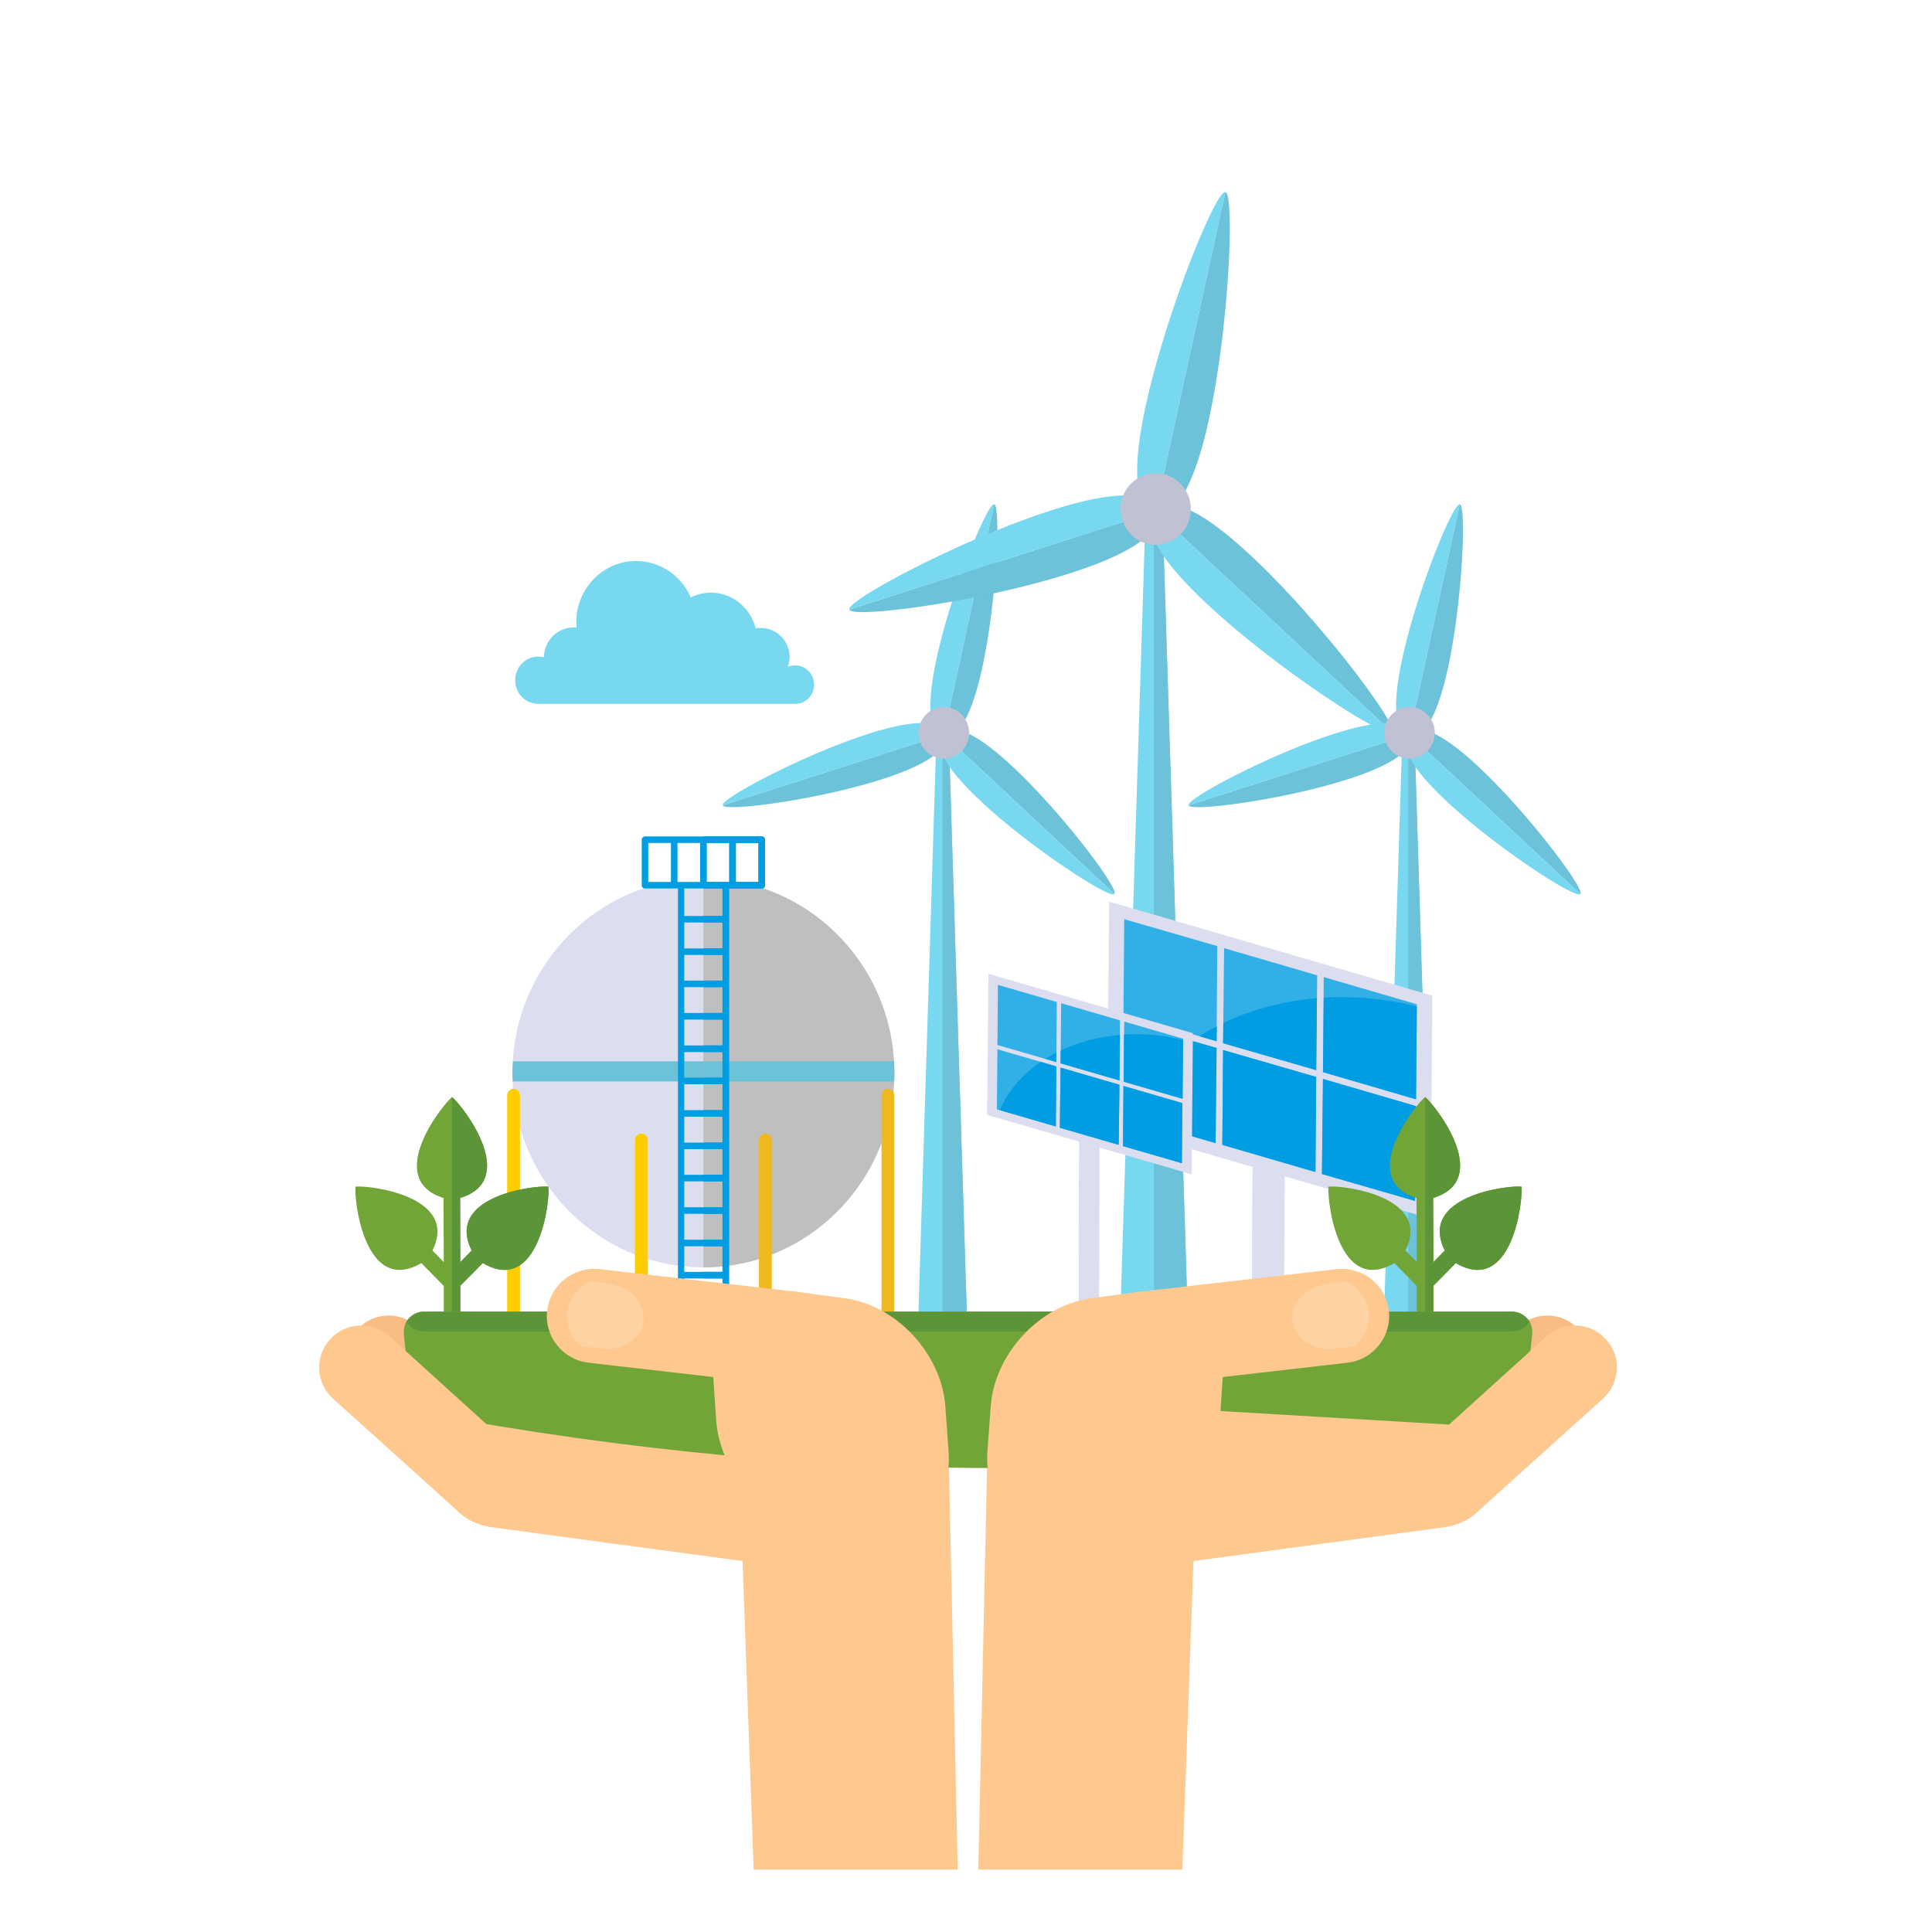 <svg xmlns="http://www.w3.org/2000/svg" xmlns:xlink="http://www.w3.org/1999/xlink" width="40" zoomAndPan="magnify" viewBox="0 0 30 30" height="40" preserveAspectRatio="xMidYMid meet" version="1.0"><defs><clipPath id="2ceab04173"><path d="M 11 22 L 15 22 L 15 29.031 L 11 29.031 Z M 11 22 " clip-rule="nonzero"/></clipPath><clipPath id="635301ebf6"><path d="M 15 22 L 19 22 L 19 29.031 L 15 29.031 Z M 15 22 " clip-rule="nonzero"/></clipPath><clipPath id="0b6e849637"><path d="M 17 2.902 L 20 2.902 L 20 8 L 17 8 Z M 17 2.902 " clip-rule="nonzero"/></clipPath><clipPath id="e50e0505f5"><path d="M 4.871 20 L 9 20 L 9 24 L 4.871 24 Z M 4.871 20 " clip-rule="nonzero"/></clipPath><clipPath id="e7d75604ea"><path d="M 21 20 L 25.191 20 L 25.191 24 L 21 24 Z M 21 20 " clip-rule="nonzero"/></clipPath></defs><path fill="#f3b17b" d="M 6.227 20.695 C 5.984 20.961 6.004 21.371 6.27 21.613 C 6.93 22.211 7.59 22.809 8.25 23.406 C 8.516 23.645 8.934 23.625 9.172 23.359 C 9.414 23.094 9.395 22.68 9.129 22.441 C 8.465 21.844 7.805 21.246 7.145 20.648 C 6.879 20.41 6.465 20.43 6.227 20.695 " fill-opacity="1" fill-rule="evenodd"/><path fill="#f8bc84" d="M 5.551 20.641 C 5.309 20.906 5.332 21.316 5.598 21.559 C 6.258 22.156 6.918 22.754 7.578 23.352 C 7.844 23.59 8.258 23.57 8.496 23.305 C 8.738 23.039 8.719 22.625 8.453 22.387 C 7.793 21.789 7.133 21.191 6.473 20.594 C 6.207 20.355 5.793 20.375 5.551 20.641 " fill-opacity="1" fill-rule="evenodd"/><path fill="#fec88e" d="M 11.574 21.883 C 11.961 21.859 12.297 22.133 12.316 22.484 C 12.336 22.84 12.039 23.148 11.652 23.168 L 7.699 23.402 C 7.309 23.426 6.977 23.156 6.957 22.801 C 6.934 22.449 7.234 22.141 7.621 22.117 L 11.574 21.883 " fill-opacity="1" fill-rule="evenodd"/><g clip-path="url(#2ceab04173)"><path fill="#fec88e" d="M 11.465 22.418 L 14.73 22.562 L 14.871 29.031 L 11.703 29.031 L 11.465 22.418 " fill-opacity="1" fill-rule="evenodd"/></g><g clip-path="url(#635301ebf6)"><path fill="#fec88e" d="M 18.598 22.418 L 15.332 22.562 L 15.191 29.031 L 18.359 29.031 L 18.598 22.418 " fill-opacity="1" fill-rule="evenodd"/></g><path fill="#f3b17b" d="M 23.836 20.695 C 24.078 20.961 24.059 21.371 23.793 21.613 C 23.133 22.211 22.473 22.809 21.812 23.406 C 21.547 23.645 21.129 23.625 20.891 23.359 C 20.648 23.094 20.668 22.68 20.934 22.441 C 21.594 21.844 22.258 21.246 22.918 20.648 C 23.184 20.41 23.598 20.43 23.836 20.695 " fill-opacity="1" fill-rule="evenodd"/><path fill="#f8bc84" d="M 24.512 20.641 C 24.754 20.906 24.73 21.316 24.465 21.559 C 23.805 22.156 23.145 22.754 22.484 23.352 C 22.219 23.59 21.805 23.57 21.566 23.305 C 21.324 23.039 21.344 22.625 21.609 22.387 C 22.27 21.789 22.93 21.191 23.59 20.594 C 23.855 20.355 24.27 20.375 24.512 20.641 " fill-opacity="1" fill-rule="evenodd"/><path fill="#fec88e" d="M 17.418 22.887 C 16.945 22.949 16.605 23.336 16.66 23.742 C 16.719 24.148 17.148 24.426 17.617 24.363 L 22.426 23.715 C 22.895 23.652 23.234 23.266 23.18 22.859 C 23.125 22.453 22.695 22.172 22.227 22.238 L 17.418 22.887 " fill-opacity="1" fill-rule="evenodd"/><path fill="#dcdef0" d="M 11.855 13.797 C 13.035 14.195 13.887 15.328 13.887 16.66 C 13.887 18.328 12.559 19.68 10.922 19.68 C 9.285 19.68 7.957 18.328 7.957 16.66 C 7.957 15.328 8.809 14.195 9.988 13.797 L 11.855 13.797 " fill-opacity="1" fill-rule="evenodd"/><path fill="#6cc2d8" d="M 13.883 16.48 C 13.883 16.543 13.887 16.602 13.887 16.66 C 13.887 16.707 13.887 16.75 13.883 16.793 L 7.961 16.793 C 7.961 16.75 7.957 16.707 7.957 16.66 C 7.957 16.602 7.961 16.543 7.965 16.48 L 13.883 16.48 " fill-opacity="1" fill-rule="evenodd"/><path fill="#bfbfbf" d="M 11.855 13.797 C 13.035 14.195 13.887 15.328 13.887 16.66 C 13.887 18.328 12.559 19.68 10.922 19.68 L 10.922 13.797 L 11.855 13.797 " fill-opacity="1" fill-rule="evenodd"/><path fill="#6cc2d8" d="M 13.883 16.48 C 13.883 16.543 13.887 16.602 13.887 16.66 C 13.887 16.707 13.887 16.75 13.883 16.793 L 10.922 16.793 L 10.922 16.48 L 13.883 16.48 " fill-opacity="1" fill-rule="evenodd"/><path fill="#ffcc00" d="M 9.961 17.602 C 10.016 17.602 10.059 17.648 10.059 17.703 L 10.059 20.367 L 9.859 20.367 L 9.859 17.703 C 9.859 17.648 9.902 17.602 9.961 17.602 " fill-opacity="1" fill-rule="evenodd"/><path fill="#edb91d" d="M 11.887 17.602 C 11.941 17.602 11.984 17.648 11.984 17.703 L 11.984 20.367 L 11.785 20.367 L 11.785 17.703 C 11.785 17.648 11.832 17.602 11.887 17.602 " fill-opacity="1" fill-rule="evenodd"/><path fill="#ffcc00" d="M 7.977 16.906 C 8.031 16.906 8.074 16.953 8.074 17.008 L 8.074 20.367 L 7.875 20.367 L 7.875 17.008 C 7.875 16.953 7.922 16.906 7.977 16.906 " fill-opacity="1" fill-rule="evenodd"/><path fill="#edb91d" d="M 13.785 16.906 C 13.84 16.906 13.887 16.953 13.887 17.008 L 13.887 20.367 L 13.688 20.367 L 13.688 17.008 C 13.688 16.953 13.73 16.906 13.785 16.906 " fill-opacity="1" fill-rule="evenodd"/><path fill="#009de2" d="M 10.574 20.367 C 10.547 20.367 10.527 20.344 10.527 20.316 L 10.527 13.812 C 10.527 13.781 10.547 13.762 10.574 13.762 C 10.602 13.762 10.625 13.781 10.625 13.812 L 10.625 14.223 L 11.219 14.223 L 11.219 13.812 C 11.219 13.781 11.242 13.762 11.27 13.762 C 11.297 13.762 11.32 13.781 11.32 13.812 L 11.32 20.316 C 11.32 20.344 11.297 20.367 11.27 20.367 C 11.047 20.367 10.801 20.367 10.574 20.367 Z M 10.625 14.324 L 10.625 14.727 L 11.219 14.727 L 11.219 14.324 Z M 10.625 14.828 L 10.625 15.227 L 11.219 15.227 L 11.219 14.828 Z M 10.625 15.328 L 10.625 15.73 L 11.219 15.73 L 11.219 15.328 Z M 10.625 15.832 L 10.625 16.234 L 11.219 16.234 L 11.219 15.832 Z M 10.625 16.336 L 10.625 16.734 L 11.219 16.734 L 11.219 16.336 Z M 10.625 16.836 L 10.625 17.238 L 11.219 17.238 L 11.219 16.836 Z M 10.625 17.34 L 10.625 17.742 L 11.219 17.742 L 11.219 17.34 Z M 10.625 17.844 L 10.625 18.242 L 11.219 18.242 L 11.219 17.844 Z M 10.625 18.344 L 10.625 18.746 L 11.219 18.746 L 11.219 18.344 Z M 10.625 18.848 L 10.625 19.25 L 11.219 19.25 L 11.219 18.848 Z M 10.625 19.352 L 10.625 19.75 L 11.219 19.75 L 11.219 19.352 Z M 10.625 19.852 L 10.625 20.254 L 11.219 20.254 L 11.219 19.852 L 10.625 19.852 " fill-opacity="1" fill-rule="nonzero"/><path fill="#009de2" d="M 10.922 14.223 L 11.219 14.223 L 11.219 13.812 C 11.219 13.781 11.242 13.762 11.27 13.762 C 11.297 13.762 11.32 13.781 11.32 13.812 L 11.32 20.316 C 11.32 20.344 11.297 20.367 11.27 20.367 L 10.922 20.367 L 10.922 20.254 L 11.219 20.254 L 11.219 19.852 L 10.922 19.852 L 10.922 19.75 L 11.219 19.75 L 11.219 19.352 L 10.922 19.352 L 10.922 19.25 L 11.219 19.25 L 11.219 18.848 L 10.922 18.848 L 10.922 18.746 L 11.219 18.746 L 11.219 18.344 L 10.922 18.344 L 10.922 18.242 L 11.219 18.242 L 11.219 17.844 L 10.922 17.844 L 10.922 17.742 L 11.219 17.742 L 11.219 17.34 L 10.922 17.34 L 10.922 17.238 L 11.219 17.238 L 11.219 16.836 L 10.922 16.836 L 10.922 16.734 L 11.219 16.734 L 11.219 16.336 L 10.922 16.336 L 10.922 16.234 L 11.219 16.234 L 11.219 15.832 L 10.922 15.832 L 10.922 15.73 L 11.219 15.73 L 11.219 15.328 L 10.922 15.328 L 10.922 15.227 L 11.219 15.227 L 11.219 14.828 L 10.922 14.828 L 10.922 14.727 L 11.219 14.727 L 11.219 14.324 L 10.922 14.324 L 10.922 14.223 " fill-opacity="1" fill-rule="nonzero"/><path fill="#009de2" d="M 10.469 13.797 L 11.828 13.797 C 11.836 13.797 11.844 13.797 11.852 13.793 C 11.867 13.785 11.879 13.766 11.879 13.746 C 11.879 13.512 11.879 13.273 11.879 13.039 C 11.879 13.012 11.855 12.988 11.828 12.988 L 10.016 12.988 C 9.988 12.988 9.965 13.012 9.965 13.039 C 9.965 13.273 9.965 13.512 9.965 13.746 C 9.965 13.766 9.977 13.785 9.992 13.793 C 10 13.797 10.008 13.797 10.016 13.797 Z M 10.52 13.695 L 10.52 13.09 L 10.871 13.09 L 10.871 13.695 Z M 10.418 13.09 L 10.418 13.695 L 10.066 13.695 L 10.066 13.09 Z M 11.777 13.09 L 11.777 13.695 L 11.426 13.695 L 11.426 13.09 Z M 10.973 13.09 L 11.324 13.09 L 11.324 13.695 L 10.973 13.695 L 10.973 13.09 " fill-opacity="1" fill-rule="nonzero"/><path fill="#009de2" d="M 10.922 13.797 L 11.828 13.797 C 11.836 13.797 11.844 13.797 11.852 13.793 C 11.867 13.785 11.879 13.766 11.879 13.746 C 11.879 13.512 11.879 13.273 11.879 13.039 C 11.879 13.012 11.855 12.988 11.828 12.988 L 10.922 12.988 Z M 11.777 13.09 L 11.777 13.695 L 11.426 13.695 L 11.426 13.09 Z M 10.973 13.09 L 11.324 13.09 L 11.324 13.695 L 10.973 13.695 L 10.973 13.09 " fill-opacity="1" fill-rule="nonzero"/><path fill="#78d8f0" d="M 14.535 11.605 L 14.738 11.605 L 15.012 20.367 L 14.262 20.367 L 14.535 11.605 " fill-opacity="1" fill-rule="evenodd"/><path fill="#6cc2d8" d="M 14.738 11.605 L 14.637 11.605 L 14.637 20.367 L 15.012 20.367 L 14.738 11.605 " fill-opacity="1" fill-rule="evenodd"/><path fill="#78d8f0" d="M 15.438 7.832 L 14.656 11.406 C 13.941 11.277 15.281 7.773 15.438 7.832 " fill-opacity="1" fill-rule="evenodd"/><path fill="#6cc2d8" d="M 15.438 7.832 L 14.656 11.406 C 15.355 11.598 15.602 7.844 15.438 7.832 " fill-opacity="1" fill-rule="evenodd"/><path fill="#6cc2d8" d="M 17.305 13.883 L 14.656 11.406 C 15.121 10.84 17.434 13.773 17.305 13.883 " fill-opacity="1" fill-rule="evenodd"/><path fill="#78d8f0" d="M 17.305 13.883 L 14.656 11.406 C 14.141 11.926 17.211 14.02 17.305 13.883 " fill-opacity="1" fill-rule="evenodd"/><path fill="#6cc2d8" d="M 11.223 12.504 L 14.656 11.406 C 14.902 12.102 11.254 12.672 11.223 12.504 " fill-opacity="1" fill-rule="evenodd"/><path fill="#78d8f0" d="M 11.223 12.504 L 14.656 11.406 C 14.469 10.691 11.156 12.352 11.223 12.504 " fill-opacity="1" fill-rule="evenodd"/><path fill="#c0c1d3" d="M 14.852 11.031 C 15.039 11.145 15.105 11.387 14.996 11.578 C 14.887 11.77 14.648 11.836 14.461 11.727 C 14.27 11.617 14.207 11.371 14.316 11.18 C 14.422 10.988 14.664 10.922 14.852 11.031 " fill-opacity="1" fill-rule="evenodd"/><path fill="#78d8f0" d="M 17.781 8.219 L 18.059 8.219 L 18.441 20.367 L 17.398 20.367 L 17.781 8.219 " fill-opacity="1" fill-rule="evenodd"/><path fill="#6cc2d8" d="M 18.059 8.219 L 17.918 8.219 L 17.918 20.367 L 18.441 20.367 L 18.059 8.219 " fill-opacity="1" fill-rule="evenodd"/><g clip-path="url(#0b6e849637)"><path fill="#78d8f0" d="M 19.027 2.984 L 17.945 7.941 C 16.957 7.762 18.812 2.902 19.027 2.984 " fill-opacity="1" fill-rule="evenodd"/><path fill="#6cc2d8" d="M 19.027 2.984 L 17.945 7.941 C 18.918 8.207 19.258 3.004 19.027 2.984 " fill-opacity="1" fill-rule="evenodd"/></g><path fill="#6cc2d8" d="M 21.621 11.375 L 17.945 7.941 C 18.594 7.156 21.797 11.223 21.621 11.375 " fill-opacity="1" fill-rule="evenodd"/><path fill="#78d8f0" d="M 21.621 11.375 L 17.945 7.941 C 17.234 8.664 21.488 11.566 21.621 11.375 " fill-opacity="1" fill-rule="evenodd"/><path fill="#6cc2d8" d="M 13.188 9.465 L 17.945 7.941 C 18.289 8.902 13.23 9.695 13.188 9.465 " fill-opacity="1" fill-rule="evenodd"/><path fill="#78d8f0" d="M 13.188 9.465 L 17.945 7.941 C 17.688 6.949 13.094 9.254 13.188 9.465 " fill-opacity="1" fill-rule="evenodd"/><path fill="#c0c1d3" d="M 18.219 7.422 C 18.48 7.578 18.57 7.918 18.418 8.184 C 18.266 8.445 17.934 8.539 17.672 8.387 C 17.414 8.23 17.324 7.891 17.473 7.625 C 17.625 7.363 17.957 7.27 18.219 7.422 " fill-opacity="1" fill-rule="evenodd"/><path fill="#78d8f0" d="M 21.77 11.605 L 21.969 11.605 L 22.242 20.367 L 21.492 20.367 L 21.77 11.605 " fill-opacity="1" fill-rule="evenodd"/><path fill="#6cc2d8" d="M 21.969 11.605 L 21.867 11.605 L 21.867 20.367 L 22.242 20.367 L 21.969 11.605 " fill-opacity="1" fill-rule="evenodd"/><path fill="#78d8f0" d="M 22.668 7.832 L 21.887 11.406 C 21.172 11.277 22.512 7.773 22.668 7.832 " fill-opacity="1" fill-rule="evenodd"/><path fill="#6cc2d8" d="M 22.668 7.832 L 21.887 11.406 C 22.59 11.598 22.832 7.844 22.668 7.832 " fill-opacity="1" fill-rule="evenodd"/><path fill="#6cc2d8" d="M 24.539 13.883 L 21.887 11.406 C 22.355 10.84 24.664 13.773 24.539 13.883 " fill-opacity="1" fill-rule="evenodd"/><path fill="#78d8f0" d="M 24.539 13.883 L 21.887 11.406 C 21.375 11.926 24.441 14.02 24.539 13.883 " fill-opacity="1" fill-rule="evenodd"/><path fill="#6cc2d8" d="M 18.457 12.504 L 21.887 11.406 C 22.137 12.102 18.484 12.672 18.457 12.504 " fill-opacity="1" fill-rule="evenodd"/><path fill="#78d8f0" d="M 18.457 12.504 L 21.887 11.406 C 21.699 10.691 18.387 12.352 18.457 12.504 " fill-opacity="1" fill-rule="evenodd"/><path fill="#c0c1d3" d="M 22.082 11.031 C 22.273 11.145 22.336 11.387 22.227 11.578 C 22.121 11.77 21.879 11.836 21.691 11.727 C 21.504 11.617 21.438 11.371 21.547 11.18 C 21.656 10.988 21.895 10.922 22.082 11.031 " fill-opacity="1" fill-rule="evenodd"/><path fill="#71a538" d="M 7.145 18.602 L 7.148 19.598 L 7.324 19.418 C 6.906 18.574 8.297 18.402 8.516 18.426 C 8.543 18.652 8.367 20.121 7.496 19.613 L 7.148 19.965 L 7.148 20.367 L 6.891 20.367 L 6.891 19.969 L 6.543 19.613 C 5.672 20.121 5.496 18.652 5.52 18.426 C 5.738 18.402 7.133 18.574 6.715 19.418 L 6.891 19.598 L 6.887 18.602 C 5.965 18.316 6.848 17.176 7.02 17.035 C 7.191 17.176 8.074 18.32 7.145 18.602 " fill-opacity="1" fill-rule="evenodd"/><path fill="#5c9538" d="M 7.145 18.602 L 7.148 19.598 L 7.324 19.418 C 6.906 18.574 8.297 18.402 8.516 18.426 C 8.543 18.652 8.367 20.121 7.496 19.613 L 7.148 19.965 L 7.148 20.367 L 7.02 20.367 L 7.02 17.035 C 7.191 17.176 8.074 18.32 7.145 18.602 " fill-opacity="1" fill-rule="evenodd"/><path fill="#dcdef0" d="M 17.223 14 L 17.191 17.461 L 19.449 18.121 C 19.441 18.863 19.441 19.602 19.441 20.344 L 19.941 20.344 C 19.941 19.652 19.945 18.957 19.949 18.266 L 22.211 18.922 L 22.242 15.461 L 17.223 14 " fill-opacity="1" fill-rule="evenodd"/><path fill="#31b0e8" d="M 17.457 14.273 L 18.902 14.691 L 18.891 16.168 L 17.445 15.75 L 17.457 14.273 " fill-opacity="1" fill-rule="evenodd"/><path fill="#31b0e8" d="M 20.453 15.145 L 19.008 14.723 L 18.992 16.199 L 20.438 16.617 L 20.453 15.145 " fill-opacity="1" fill-rule="evenodd"/><path fill="#31b0e8" d="M 22 15.594 L 20.555 15.172 L 20.543 16.648 L 21.988 17.07 L 22 15.594 " fill-opacity="1" fill-rule="evenodd"/><path fill="#31b0e8" d="M 17.43 17.328 L 18.875 17.75 L 18.891 16.273 L 17.445 15.852 L 17.43 17.328 " fill-opacity="1" fill-rule="evenodd"/><path fill="#31b0e8" d="M 20.426 18.199 L 18.98 17.777 L 18.992 16.305 L 20.438 16.723 L 20.426 18.199 " fill-opacity="1" fill-rule="evenodd"/><path fill="#31b0e8" d="M 21.973 18.648 L 20.527 18.23 L 20.543 16.754 L 21.988 17.176 L 21.973 18.648 " fill-opacity="1" fill-rule="evenodd"/><path fill="#009de2" d="M 18.895 15.938 L 18.891 16.168 L 18.621 16.09 C 18.707 16.035 18.801 15.984 18.895 15.938 " fill-opacity="1" fill-rule="evenodd"/><path fill="#009de2" d="M 18.996 15.883 L 18.992 16.199 L 20.438 16.617 L 20.449 15.5 C 19.922 15.543 19.426 15.68 18.996 15.883 " fill-opacity="1" fill-rule="evenodd"/><path fill="#009de2" d="M 20.555 15.492 L 20.543 16.648 L 21.988 17.07 L 22 15.629 C 21.652 15.539 21.277 15.488 20.891 15.484 C 20.777 15.48 20.664 15.484 20.555 15.492 " fill-opacity="1" fill-rule="evenodd"/><path fill="#009de2" d="M 17.504 17.352 L 18.875 17.75 L 18.891 16.273 L 18.508 16.164 C 18.047 16.48 17.695 16.887 17.504 17.352 " fill-opacity="1" fill-rule="evenodd"/><path fill="#009de2" d="M 20.426 18.199 L 18.98 17.777 L 18.992 16.305 L 20.438 16.723 L 20.426 18.199 " fill-opacity="1" fill-rule="evenodd"/><path fill="#009de2" d="M 21.973 18.648 L 20.527 18.23 L 20.543 16.754 L 21.988 17.176 L 21.973 18.648 " fill-opacity="1" fill-rule="evenodd"/><path fill="#dcdef0" d="M 15.348 15.121 L 15.328 17.312 L 16.758 17.727 C 16.746 18.598 16.75 19.469 16.75 20.344 L 17.066 20.344 L 17.074 17.82 L 18.504 18.234 L 18.523 16.043 L 15.348 15.121 " fill-opacity="1" fill-rule="evenodd"/><path fill="#31b0e8" d="M 15.496 15.293 L 16.41 15.559 L 16.402 16.492 L 15.488 16.227 L 15.496 15.293 " fill-opacity="1" fill-rule="evenodd"/><path fill="#31b0e8" d="M 17.391 15.844 L 16.477 15.578 L 16.469 16.512 L 17.383 16.777 L 17.391 15.844 " fill-opacity="1" fill-rule="evenodd"/><path fill="#31b0e8" d="M 18.371 16.129 L 17.457 15.863 L 17.449 16.797 L 18.363 17.062 L 18.371 16.129 " fill-opacity="1" fill-rule="evenodd"/><path fill="#31b0e8" d="M 15.48 17.227 L 16.395 17.492 L 16.402 16.559 L 15.488 16.293 L 15.48 17.227 " fill-opacity="1" fill-rule="evenodd"/><path fill="#31b0e8" d="M 17.371 17.777 L 16.457 17.512 L 16.469 16.578 L 17.383 16.844 L 17.371 17.777 " fill-opacity="1" fill-rule="evenodd"/><path fill="#31b0e8" d="M 18.352 18.062 L 17.438 17.797 L 17.445 16.863 L 18.359 17.129 L 18.352 18.062 " fill-opacity="1" fill-rule="evenodd"/><path fill="#009de2" d="M 16.402 16.344 L 16.402 16.492 L 16.23 16.441 C 16.289 16.41 16.344 16.375 16.402 16.344 " fill-opacity="1" fill-rule="evenodd"/><path fill="#009de2" d="M 16.469 16.312 L 16.469 16.512 L 17.383 16.777 L 17.391 16.07 C 17.055 16.098 16.742 16.184 16.469 16.312 " fill-opacity="1" fill-rule="evenodd"/><path fill="#009de2" d="M 17.453 16.062 L 17.449 16.797 L 18.363 17.062 L 18.371 16.152 C 18.148 16.094 17.914 16.062 17.668 16.059 C 17.594 16.059 17.523 16.059 17.453 16.062 " fill-opacity="1" fill-rule="evenodd"/><path fill="#009de2" d="M 15.527 17.238 L 16.395 17.492 L 16.402 16.559 L 16.16 16.488 C 15.871 16.688 15.648 16.945 15.527 17.238 " fill-opacity="1" fill-rule="evenodd"/><path fill="#009de2" d="M 17.371 17.777 L 16.457 17.512 L 16.469 16.578 L 17.383 16.844 L 17.371 17.777 " fill-opacity="1" fill-rule="evenodd"/><path fill="#009de2" d="M 18.352 18.062 L 17.438 17.797 L 17.445 16.863 L 18.359 17.129 L 18.352 18.062 " fill-opacity="1" fill-rule="evenodd"/><path fill="#71a538" d="M 22.254 18.602 L 22.258 19.598 L 22.434 19.418 C 22.016 18.574 23.41 18.402 23.625 18.426 C 23.652 18.652 23.477 20.121 22.605 19.613 L 22.258 19.965 L 22.258 20.367 L 22 20.367 L 22 19.969 L 21.652 19.613 C 20.781 20.121 20.605 18.652 20.629 18.426 C 20.848 18.402 22.242 18.574 21.824 19.418 L 22 19.598 L 21.996 18.602 C 21.074 18.316 21.957 17.176 22.129 17.035 C 22.301 17.176 23.184 18.32 22.254 18.602 " fill-opacity="1" fill-rule="evenodd"/><path fill="#5c9538" d="M 22.254 18.602 L 22.258 19.598 L 22.434 19.418 C 22.016 18.574 23.41 18.402 23.625 18.426 C 23.652 18.652 23.477 20.121 22.605 19.613 L 22.258 19.965 L 22.258 20.367 L 22.129 20.367 L 22.129 17.035 C 22.301 17.176 23.184 18.32 22.254 18.602 " fill-opacity="1" fill-rule="evenodd"/><path fill="#78d8f0" d="M 8.359 10.195 C 8.391 10.195 8.418 10.199 8.445 10.207 C 8.449 9.949 8.656 9.742 8.91 9.742 C 8.926 9.742 8.941 9.742 8.953 9.746 C 8.953 9.715 8.949 9.684 8.949 9.656 C 8.949 9.137 9.367 8.711 9.875 8.711 C 10.258 8.711 10.582 8.945 10.727 9.277 C 10.82 9.23 10.926 9.203 11.039 9.203 C 11.375 9.203 11.656 9.441 11.734 9.758 C 11.758 9.75 11.785 9.75 11.812 9.75 C 12.059 9.75 12.262 9.953 12.262 10.203 C 12.262 10.254 12.25 10.305 12.234 10.352 C 12.27 10.34 12.309 10.332 12.348 10.332 C 12.512 10.332 12.641 10.465 12.641 10.633 C 12.641 10.797 12.512 10.93 12.348 10.93 C 11.352 10.93 9.484 10.93 8.359 10.93 C 8.16 10.93 8 10.766 8 10.562 C 8 10.359 8.16 10.195 8.359 10.195 " fill-opacity="1" fill-rule="evenodd"/><path fill="#71a538" d="M 6.578 21.941 C 12.934 23.125 18.625 23.035 23.484 21.941 C 23.648 21.902 23.793 20.848 23.793 20.676 C 23.793 20.508 23.652 20.367 23.484 20.367 L 6.578 20.367 C 6.41 20.367 6.27 20.508 6.27 20.676 C 6.27 20.844 6.41 21.91 6.578 21.941 " fill-opacity="1" fill-rule="evenodd"/><path fill="#5c9538" d="M 23.75 20.523 C 23.695 20.43 23.59 20.367 23.473 20.367 L 6.586 20.367 C 6.469 20.367 6.367 20.43 6.312 20.523 C 6.367 20.613 6.469 20.676 6.586 20.676 L 23.473 20.676 C 23.59 20.676 23.695 20.613 23.75 20.523 " fill-opacity="1" fill-rule="evenodd"/><path fill="#fec88e" d="M 11.121 22.059 L 11.074 21.363 C 11.016 20.543 11.625 19.957 12.426 20.066 L 13.125 20.16 C 13.922 20.27 14.625 21.027 14.68 21.848 L 14.73 22.547 C 14.785 23.367 14.18 23.949 13.379 23.84 L 12.68 23.746 C 11.879 23.637 11.18 22.879 11.121 22.059 " fill-opacity="1" fill-rule="evenodd"/><path fill="#fec88e" d="M 8.496 20.352 C 8.449 20.75 8.738 21.113 9.137 21.16 L 12.203 21.512 C 12.602 21.559 12.969 21.27 13.016 20.871 C 13.062 20.473 12.773 20.105 12.375 20.059 L 9.309 19.707 C 8.906 19.664 8.543 19.949 8.496 20.352 " fill-opacity="1" fill-rule="evenodd"/><path fill="#fed3a3" d="M 9.023 20.902 C 8.867 20.758 8.781 20.562 8.809 20.359 C 8.836 20.16 8.973 19.992 9.16 19.898 L 9.465 19.938 C 9.793 19.984 10.027 20.246 9.992 20.52 C 9.953 20.797 9.656 20.988 9.332 20.941 L 9.023 20.902 " fill-opacity="1" fill-rule="evenodd"/><path fill="#fec88e" d="M 12.645 22.887 C 13.117 22.949 13.457 23.336 13.398 23.742 C 13.344 24.148 12.914 24.426 12.445 24.363 L 7.637 23.715 C 7.168 23.652 6.824 23.266 6.883 22.859 C 6.938 22.453 7.367 22.172 7.836 22.238 L 12.645 22.887 " fill-opacity="1" fill-rule="evenodd"/><g clip-path="url(#e50e0505f5)"><path fill="#fec88e" d="M 5.125 20.797 C 4.883 21.059 4.902 21.473 5.168 21.715 C 5.828 22.312 6.492 22.906 7.152 23.504 C 7.418 23.746 7.832 23.727 8.07 23.461 C 8.312 23.195 8.293 22.781 8.027 22.543 C 7.367 21.945 6.707 21.348 6.047 20.75 C 5.781 20.508 5.363 20.531 5.125 20.797 " fill-opacity="1" fill-rule="evenodd"/></g><path fill="#fec88e" d="M 18.941 22.059 L 18.988 21.363 C 19.047 20.543 18.438 19.957 17.637 20.066 L 16.938 20.16 C 16.141 20.27 15.438 21.027 15.383 21.848 L 15.332 22.547 C 15.277 23.367 15.883 23.949 16.684 23.84 L 17.383 23.746 C 18.184 23.637 18.883 22.879 18.941 22.059 " fill-opacity="1" fill-rule="evenodd"/><g clip-path="url(#e7d75604ea)"><path fill="#fec88e" d="M 24.938 20.797 C 25.18 21.059 25.16 21.473 24.895 21.715 C 24.234 22.312 23.57 22.906 22.91 23.504 C 22.645 23.746 22.23 23.727 21.992 23.461 C 21.75 23.195 21.77 22.781 22.035 22.543 C 22.695 21.945 23.355 21.348 24.016 20.75 C 24.281 20.508 24.699 20.531 24.938 20.797 " fill-opacity="1" fill-rule="evenodd"/></g><path fill="#fec88e" d="M 18.488 21.883 C 18.102 21.859 17.766 22.133 17.746 22.484 C 17.727 22.84 18.023 23.148 18.41 23.168 L 22.363 23.402 C 22.754 23.426 23.086 23.156 23.105 22.801 C 23.129 22.449 22.828 22.141 22.441 22.117 L 18.488 21.883 " fill-opacity="1" fill-rule="evenodd"/><path fill="#fec88e" d="M 21.566 20.352 C 21.613 20.75 21.324 21.113 20.926 21.16 L 17.859 21.512 C 17.457 21.559 17.094 21.27 17.047 20.871 C 17 20.473 17.289 20.105 17.688 20.059 L 20.754 19.707 C 21.156 19.664 21.52 19.949 21.566 20.352 " fill-opacity="1" fill-rule="evenodd"/><path fill="#fed3a3" d="M 21.039 20.902 C 21.195 20.758 21.281 20.562 21.254 20.359 C 21.227 20.16 21.09 19.992 20.902 19.898 L 20.598 19.938 C 20.27 19.984 20.035 20.246 20.07 20.52 C 20.109 20.797 20.406 20.988 20.73 20.941 L 21.039 20.902 " fill-opacity="1" fill-rule="evenodd"/></svg>
